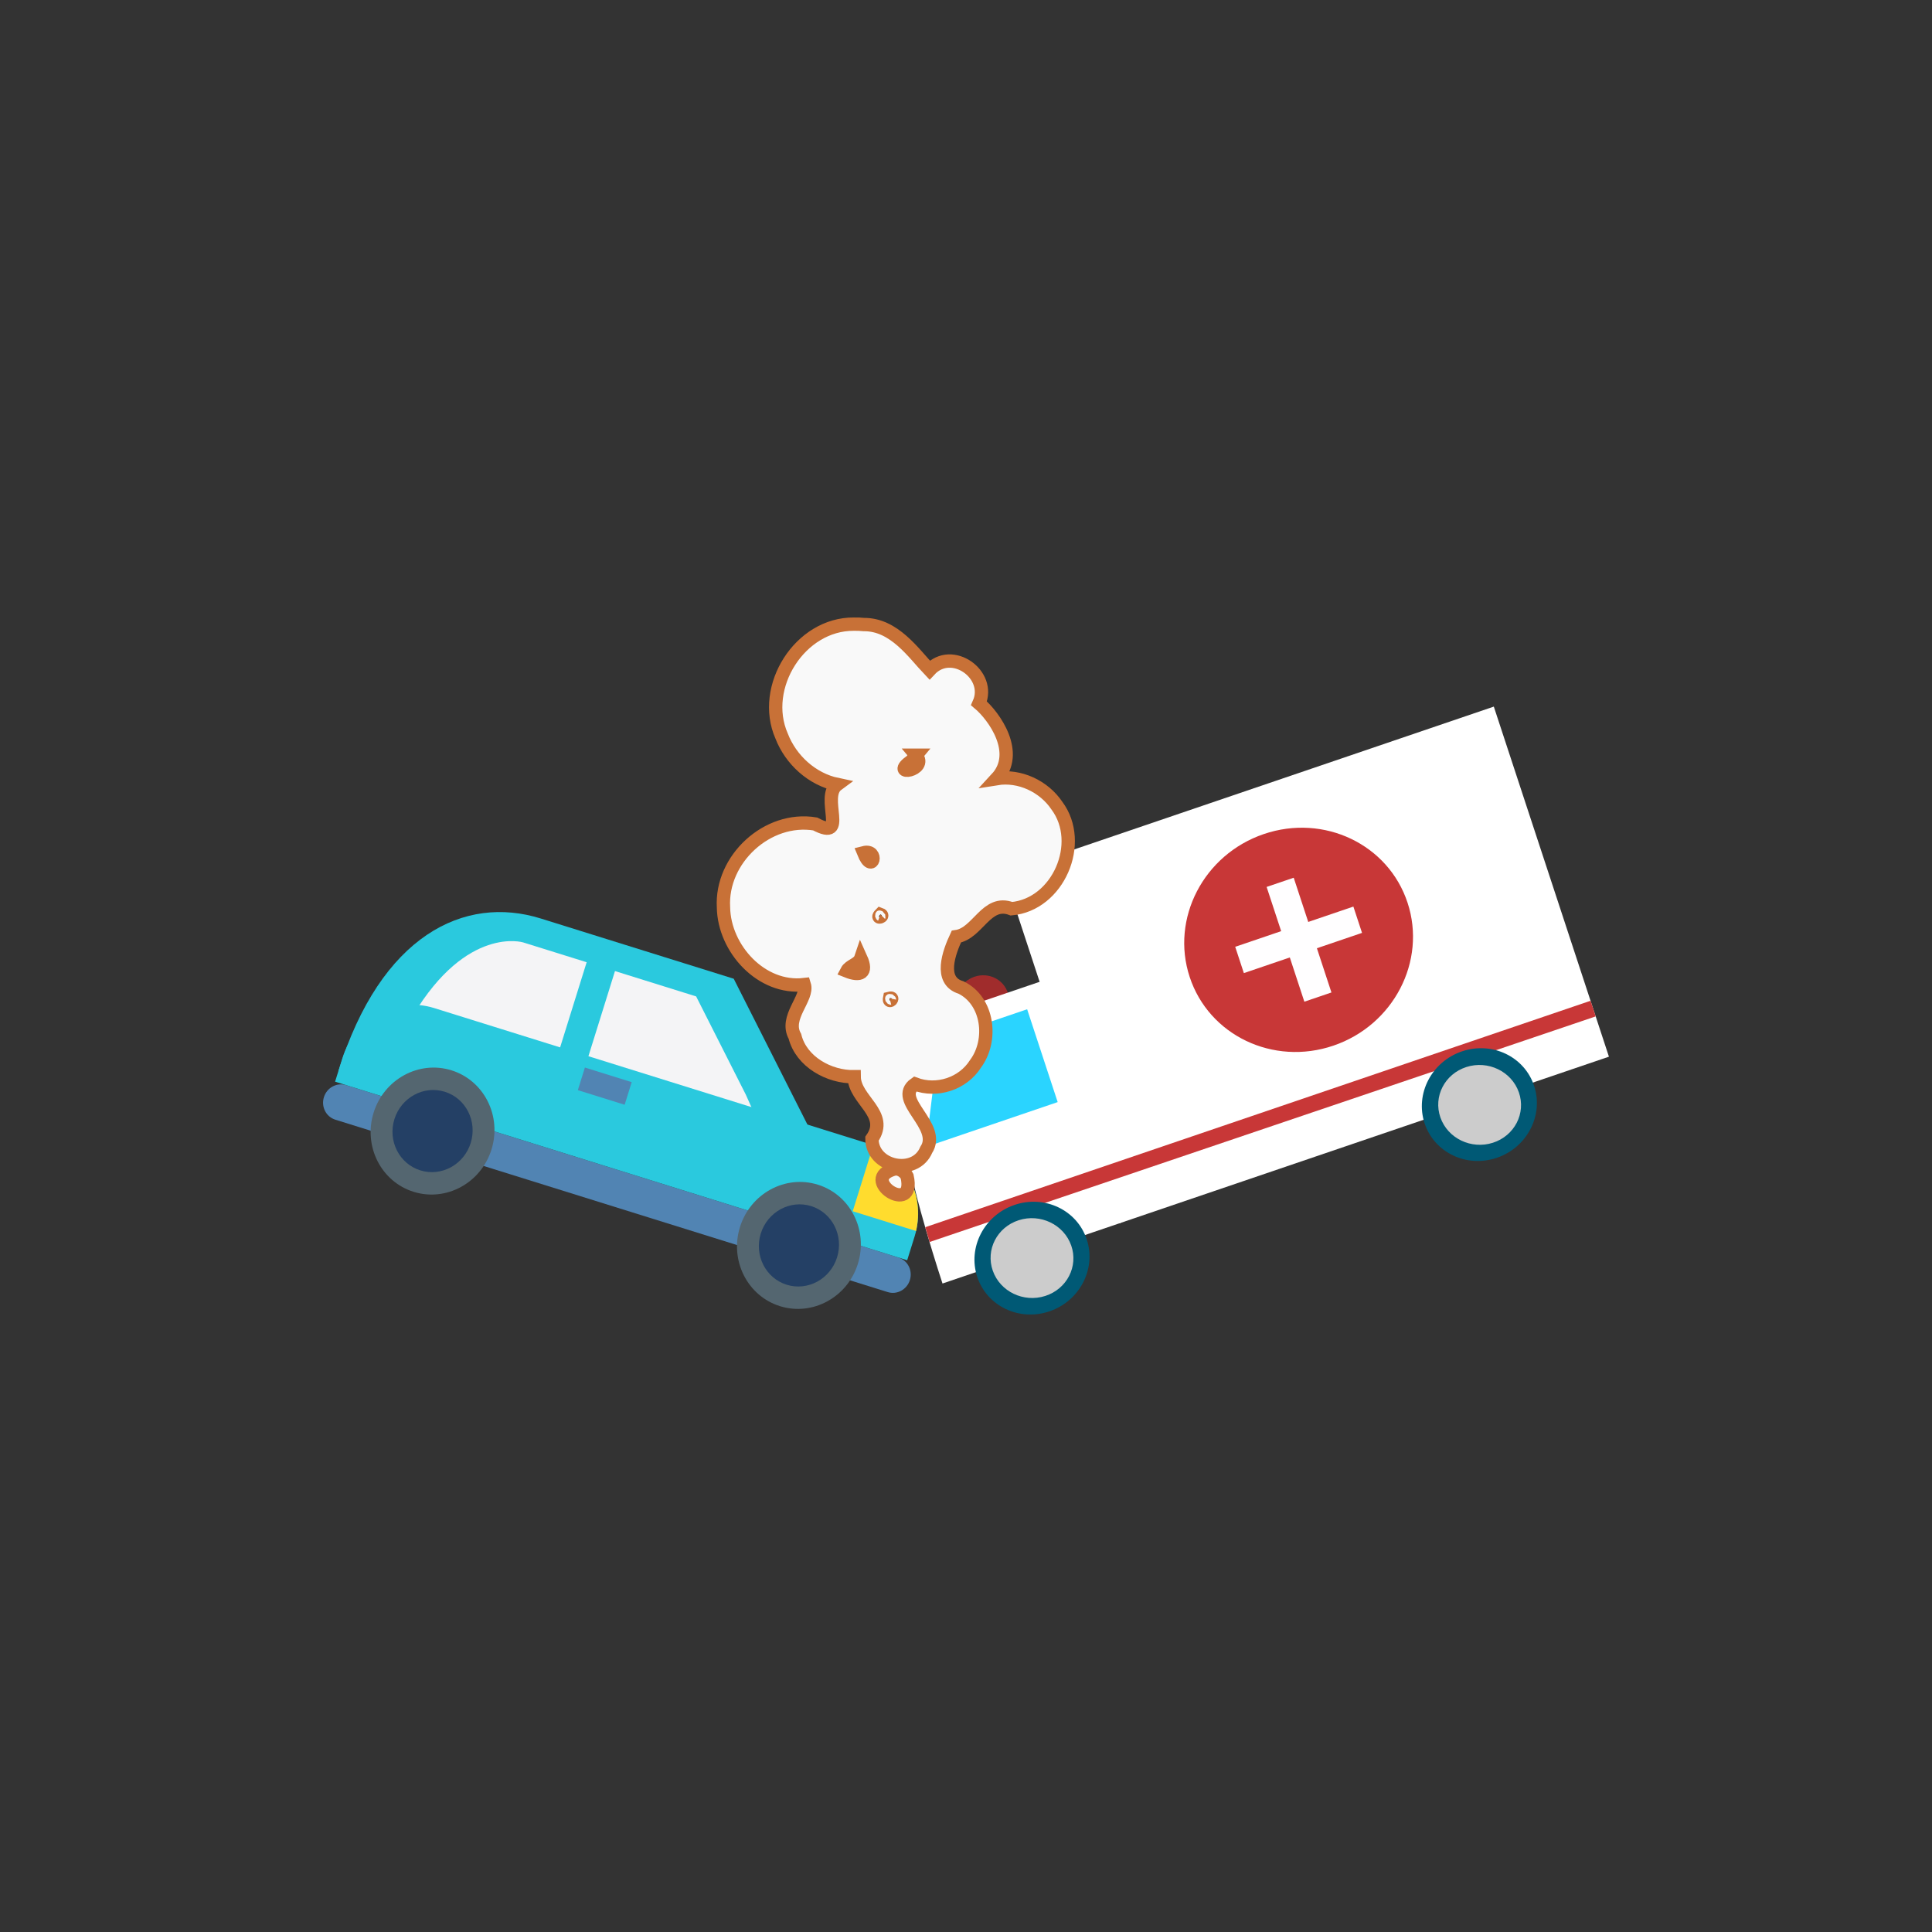 <svg xmlns="http://www.w3.org/2000/svg" width="1000" height="1000"><rect width="100%" height="100%" fill="#333333" stroke="none"/><path d="M470.958 662.556c-1.535 4.935-6.67 7.723-11.458 6.228L173.552 579.54c-4.796-1.496-7.432-6.712-5.894-11.647 1.542-4.942 6.672-7.73 11.465-6.232l285.947 89.25c4.79 1.5 7.423 6.716 5.888 11.65" fill="#5184b3"/><path d="M419.554 585.29l-39.783-78.704-99.903-31.18c-39.477-12.323-82.778 8.66-104.692 78.936L406.68 626.59l12.877-41.3z" fill="#2ac9de"/><path d="M386.02 566.555l-25.7-50.816-89.574-27.96S241.71 479 213.84 525.46l178.75 55.79-6.573-14.696z" fill="#f4f4f6"/><path d="M300.915 558.412l-14.653-4.573 18.833-60.42 14.66 4.572-18.84 60.415z" fill="#2ac9de"/><path d="M469.553 652.31l3.85-12.328c6.364-20.43-4.537-42.01-24.363-48.193l-224.328-70.02c-19.82-6.19-41.06 5.355-47.426 25.775l-3.846 12.332 296.113 92.427z" fill="#2ac9de"/><path d="M451.98 592.88l-10.613 34.052 32.77 10.23c4.33-18.513-5.09-37.316-22.156-44.282" fill="#ffdc2e"/><path d="M444.037 654.15c5.41-17.366-3.862-35.705-20.707-40.96-16.855-5.265-34.91 4.554-40.322 21.916-5.413 17.36 3.865 35.704 20.713 40.962 16.85 5.26 34.9-4.552 40.32-21.92" fill="#546670"/><path d="M433.27 650.79c3.502-11.232-2.5-23.1-13.403-26.51-10.897-3.402-22.584 2.95-26.09 14.186-3.498 11.235 2.504 23.107 13.404 26.51 10.91 3.402 22.59-2.954 26.09-14.186" fill="#244065"/><path d="M254.4 594.96c5.416-17.36-3.856-35.7-20.707-40.96-16.848-5.26-34.902 4.557-40.315 21.916-5.416 17.367 3.858 35.706 20.707 40.968 16.85 5.258 34.902-4.558 40.315-21.923" fill="#546670"/><path d="M243.637 591.603c3.502-11.232-2.497-23.1-13.403-26.506-10.903-3.406-22.584 2.947-26.092 14.182-3.496 11.23 2.503 23.1 13.406 26.5 10.903 3.406 22.586-2.95 26.09-14.18" fill="#244065"/><path d="M326.973 560.12l-24.23-7.565-3.654 11.707 24.23 7.562 3.65-11.705z" fill="#5184b3"/><path d="M774.887 566.642c1.85 5.63-1.35 11.792-7.145 13.765-5.798 1.974-12-.988-13.85-6.62-1.852-5.63 1.348-11.79 7.147-13.764 5.79-1.973 11.99.99 13.842 6.62" fill="#fff"/><path d="M521.613 513.802c2.304 7.005-1.676 14.677-8.893 17.133-7.217 2.457-14.936-1.233-17.24-8.24-2.303-7.004 1.678-14.68 8.895-17.135 7.218-2.457 14.934 1.236 17.238 8.242" fill="#a02c2c"/><path d="M832.78 546.938l-253.55 86.3-59.587-181.2 253.55-86.3 59.587 181.2z" fill="#fff"/><path d="M728.554 467.265c9.945 30.24-7.24 63.354-38.39 73.956-31.144 10.607-64.45-5.32-74.396-35.56-9.946-30.245 7.235-63.357 38.38-73.958 31.148-10.6 64.46 5.324 74.406 35.568" fill="#c83737"/><path d="M689.147 513.7l-14.016 4.77-19.53-59.396 14.02-4.77 19.53 59.396z" fill="#fffeff"/><path d="M639.335 490.063l61.17-20.82 4.476 13.612-61.163 20.82-4.477-13.612z" fill="#fffeff"/><path d="M487.837 664.344l92.3-31.416-41.123-125.05-60.05 20.438s-9.857 52.178-8.51 70.296c1.25 16.83 17.383 65.732 17.383 65.732" fill="#fff"/><path d="M479.244 593.66l68.21-23.215-15.804-48.054-45.595 15.52-6.81 55.75z" fill="#2ad4ff"/><path d="M825.926 526.09L481.16 642.856l-2.236-7.664 344.338-117.198z" fill="#c83737"/><path d="M562.51 641.55c5.002 15.212-3.643 31.86-19.302 37.19-15.662 5.33-32.413-2.673-37.415-17.884-5-15.208 3.643-31.858 19.305-37.188 15.66-5.33 32.41 2.675 37.412 17.883m231.562-79.47c5.002 15.216-3.643 31.86-19.302 37.19-15.662 5.33-32.41-2.67-37.413-17.88-5-15.21 3.64-31.858 19.303-37.19 15.66-5.33 32.41 2.676 37.412 17.884" fill="#005975"/><path d="M554.463 644.666c3.79 10.827-2.23 22.517-13.44 26.114-11.215 3.6-23.375-2.255-27.164-13.083-3.79-10.827 2.23-22.516 13.44-26.115 11.21-3.597 23.37 2.257 27.16 13.084m231.7-79.296c3.79 10.828-2.232 22.517-13.44 26.115-11.215 3.6-23.375-2.255-27.164-13.083-3.79-10.827 2.23-22.516 13.444-26.115 11.21-3.598 23.37 2.257 27.158 13.084" fill="#ccc"/><path d="M441.963 323.06c-27.952-.203-48.51 32.565-37.404 57.912 4.78 12.338 15.742 22.36 28.81 25.09-8.92 6.563 6.102 29.767-11.427 20.414-24.743-4.112-48.933 18.28-47.465 43.194.342 21.36 19.662 42.572 41.836 39.956 2.215 7.086-10.384 16.97-4.87 26.77 3.283 13.213 17.746 21.14 30.678 20.915.117 12.02 18.308 19.168 9.192 32.12.018 14.726 22.335 19.45 28.114 5.73 8.194-12.4-17.452-25.873-5.78-34.09 11.285 4.244 24.767-.11 31.31-10.487 8.966-12.063 6.707-32.474-7.53-39.453-11.735-3.51-6.163-18.33-2.435-26.33 11.203-1.638 15.54-19.417 28.554-14.44 24.16-2.16 37.92-34.018 23.49-53.375-6.695-9.965-19.246-15.927-31.205-13.985 12.302-13.285-1.17-32.275-9.103-38.962 6.64-14.88-14.06-29.663-25.568-17.218-8.243-8.648-18.296-23.7-34.047-23.55l-2.57-.192-2.588-.016zm32.218 67.844c6.71 7.925-14.283 11.25-2.552 2.994.924-.936 1.716-1.986 2.558-2.994zM447 441.374c8.088-2.084 4.73 11.728 0 0zm8.687 31.905c2.454.88-2.598 2.642 0 0zm-10.124 22.56c3.57 7.9-.28 9.584-7.27 6.77 1.523-2.918 6.146-3.428 7.27-6.77zm14.875 20.872c2.787-.72-.6 2.937 0 0zm2.814 88.28c-19.704 5.09 11.09 25.19 6.25 3.863-1.157-2.3-3.624-3.994-6.25-3.863z" fill="#f9f9f9" stroke="#c87137" stroke-width="6.9"/></svg>